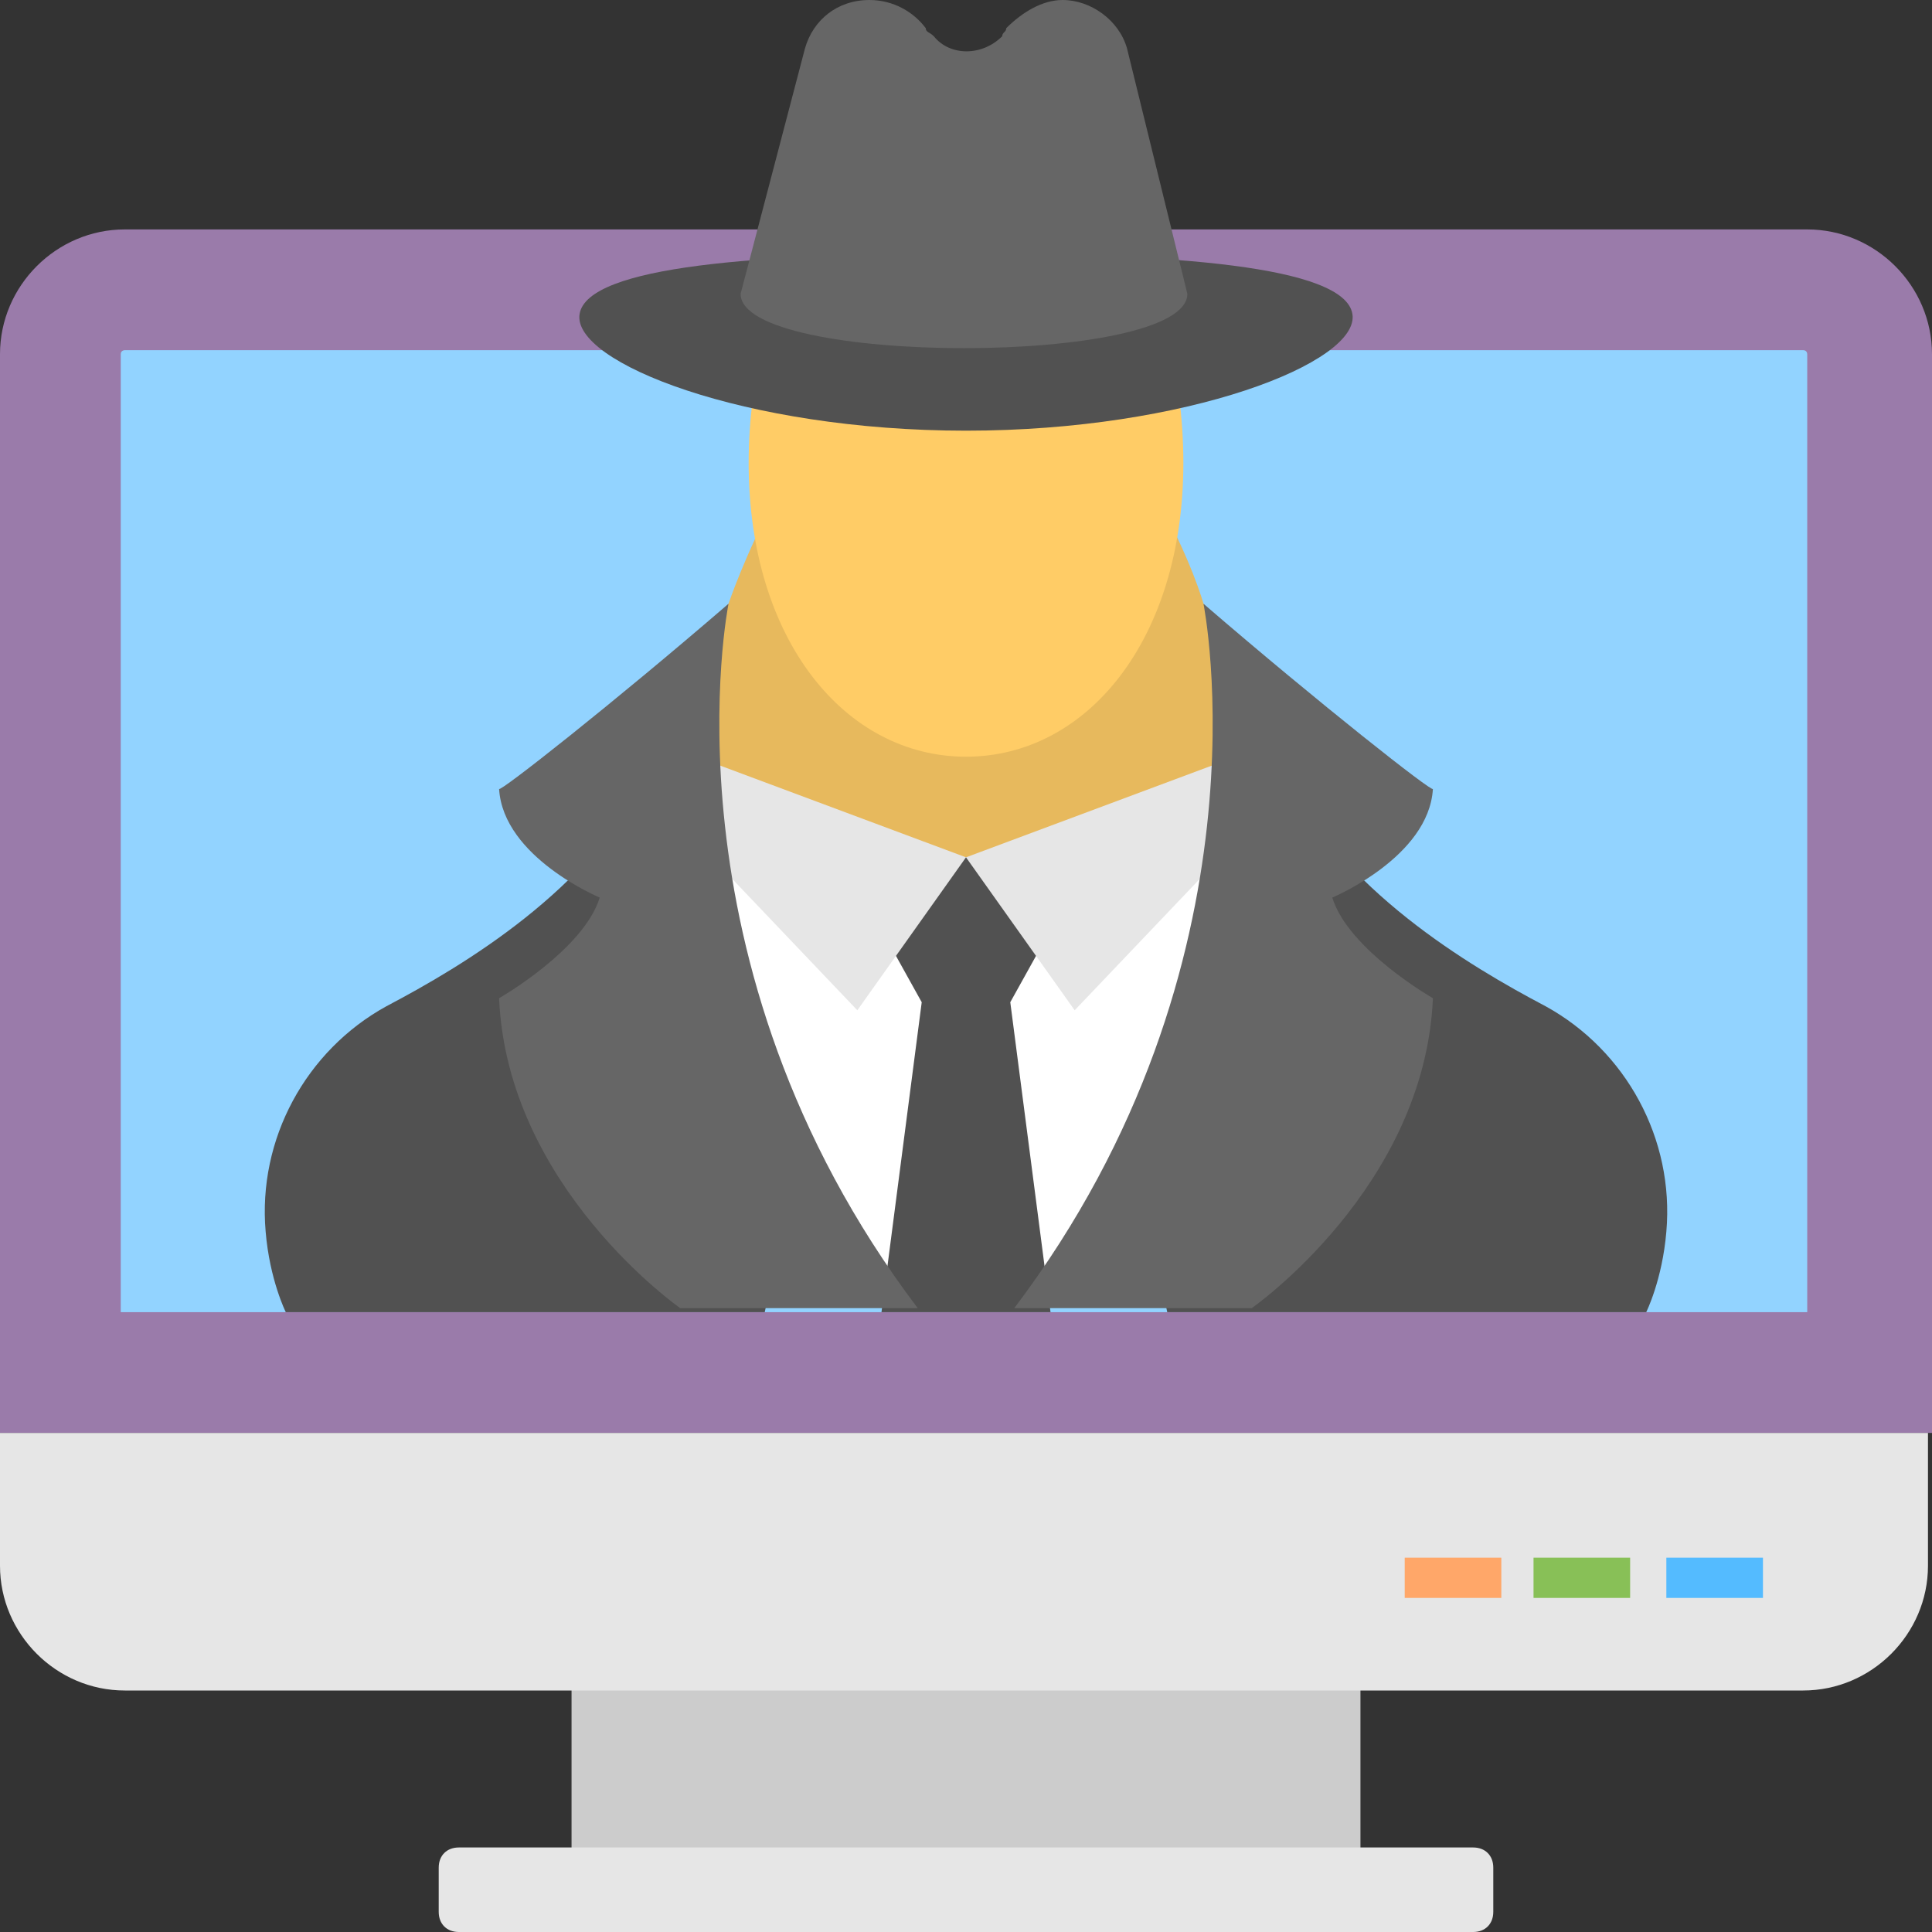 <svg width="256" height="256" viewBox="0 0 256 256" fill="none" xmlns="http://www.w3.org/2000/svg">
<rect x="0" y="0" width="256" height="256" fill="#333333" stroke="none"/>
<g clip-path="url(#clip0_2_2)">
<path d="M75.733 210.133H180.267V251.2H75.733V210.133Z" fill="#CCCCCC"/>
<path d="M256 46.933C256 37.867 248.533 30.4 239.467 30.4H16.533C7.467 30.4 0 37.867 0 46.933V189.867H256V46.933Z" fill="#9A7BAA"/>
<path d="M16 173.867V46.933C16 46.4 16.533 46.4 16.533 46.4H238.933C239.467 46.4 239.467 46.933 239.467 46.933V173.867H16Z" fill="#92D3FF"/>
<path d="M0 189.867V207.467C0 216.533 7.467 224 16.533 224H238.933C248 224 255.467 216.533 255.467 207.467V189.867H0ZM195.2 244.8H60.8C59.2 244.8 58.133 245.867 58.133 247.467V253.333C58.133 254.933 59.2 256 60.8 256H195.2C196.8 256 197.867 254.933 197.867 253.333V247.467C197.867 245.867 196.8 244.8 195.2 244.8Z" fill="#E6E6E6"/>
<path d="M169.067 110.4L163.733 138.133L128 123.733L92.267 138.133L86.933 110.4L93.333 91.2V86.4L93.867 82.667L96.533 80C96.533 80 98.667 73.6 102.933 65.6C106.667 58.667 128 89.6 128 89.6C128 89.6 149.333 58.667 153.067 65.6C157.867 74.133 159.467 80 159.467 80L162.133 82.667L162.667 86.4V91.2L169.067 110.4Z" fill="#E7B95D"/>
<path d="M83.2 113.6H172.8V172.267H83.2V113.6Z" fill="white"/>
<path d="M133.867 132.8L139.2 173.867H116.8L122.133 132.8L116.8 123.2L122.133 113.6H133.867L139.2 123.2L133.867 132.8Z" fill="#515151"/>
<path d="M128 113.6L142.4 133.867L163.733 111.467V100.267L128 113.6Z" fill="#E6E6E6"/>
<path d="M204.8 133.333C194.667 128 177.6 117.867 170.133 102.4L158.4 135.467L152 161.6L154.667 173.867H218.133C218.133 173.867 220.267 169.6 220.8 163.2C221.867 150.933 215.467 139.2 204.8 133.333Z" fill="#515151"/>
<path d="M159.467 80C159.467 80 169.067 127.467 134.4 173.333H165.867C165.867 173.333 188.8 157.333 189.867 132.267C189.867 132.267 178.667 125.867 176.533 118.933C176.533 118.933 189.333 113.6 189.867 104.533C189.867 105.067 174.933 93.333 159.467 80Z" fill="#666666"/>
<path d="M128 113.6L113.6 133.867L92.267 111.467V100.267L128 113.6Z" fill="#E6E6E6"/>
<path d="M51.2 133.333C61.333 128 78.4 117.867 85.867 102.4L97.6 135.467L104 161.6L101.333 173.867H37.867C37.867 173.867 35.733 169.6 35.2 163.2C34.133 150.933 40.533 139.2 51.2 133.333Z" fill="#515151"/>
<path d="M96.533 80C96.533 80 86.933 127.467 121.6 173.333H90.133C90.133 173.333 67.2 157.333 66.133 132.267C66.133 132.267 77.333 125.867 79.467 118.933C79.467 118.933 66.667 113.6 66.133 104.533C66.133 105.067 81.067 93.333 96.533 80Z" fill="#666666"/>
<path d="M128 15.467C112 15.467 99.2 37.867 99.2 61.333C99.2 84.8 112 100.267 128 100.267C144 100.267 156.8 84.8 156.8 61.333C156.8 37.333 144 15.467 128 15.467Z" fill="#FFCC66"/>
<path d="M128 33.6C100.8 33.6 77.867 35.2 76.8 41.6C75.733 48 98.667 57.067 128 57.067C157.333 57.067 180.267 48 179.2 41.6C178.133 35.2 155.2 33.6 128 33.6Z" fill="#515151"/>
<path d="M149.333 6.4C148.267 2.667 144.533 0 140.8 0C138.133 0 135.467 1.6 133.333 3.733C133.333 4.267 132.8 4.267 132.8 4.8C130.133 7.467 125.867 7.467 123.733 4.8C123.2 4.267 122.667 4.267 122.667 3.733C121.067 1.6 118.4 0 115.2 0C110.933 0 107.733 2.667 106.667 6.4L98.133 38.933C98.133 48.533 157.333 48.533 157.333 38.933L149.333 6.4Z" fill="#666666"/>
<path d="M220.8 206.4H233.6V211.733H220.8V206.4Z" fill="#54BBFF"/>
<path d="M203.2 206.4H216V211.733H203.2V206.4Z" fill="#88C057"/>
<path d="M186.133 206.4H198.933V211.733H186.133V206.4Z" fill="#FFA769"/>
</g>
<defs>
<clipPath id="clip0_2_2">
<rect width="256" height="256" fill="white"/>
</clipPath>
</defs>
</svg>
